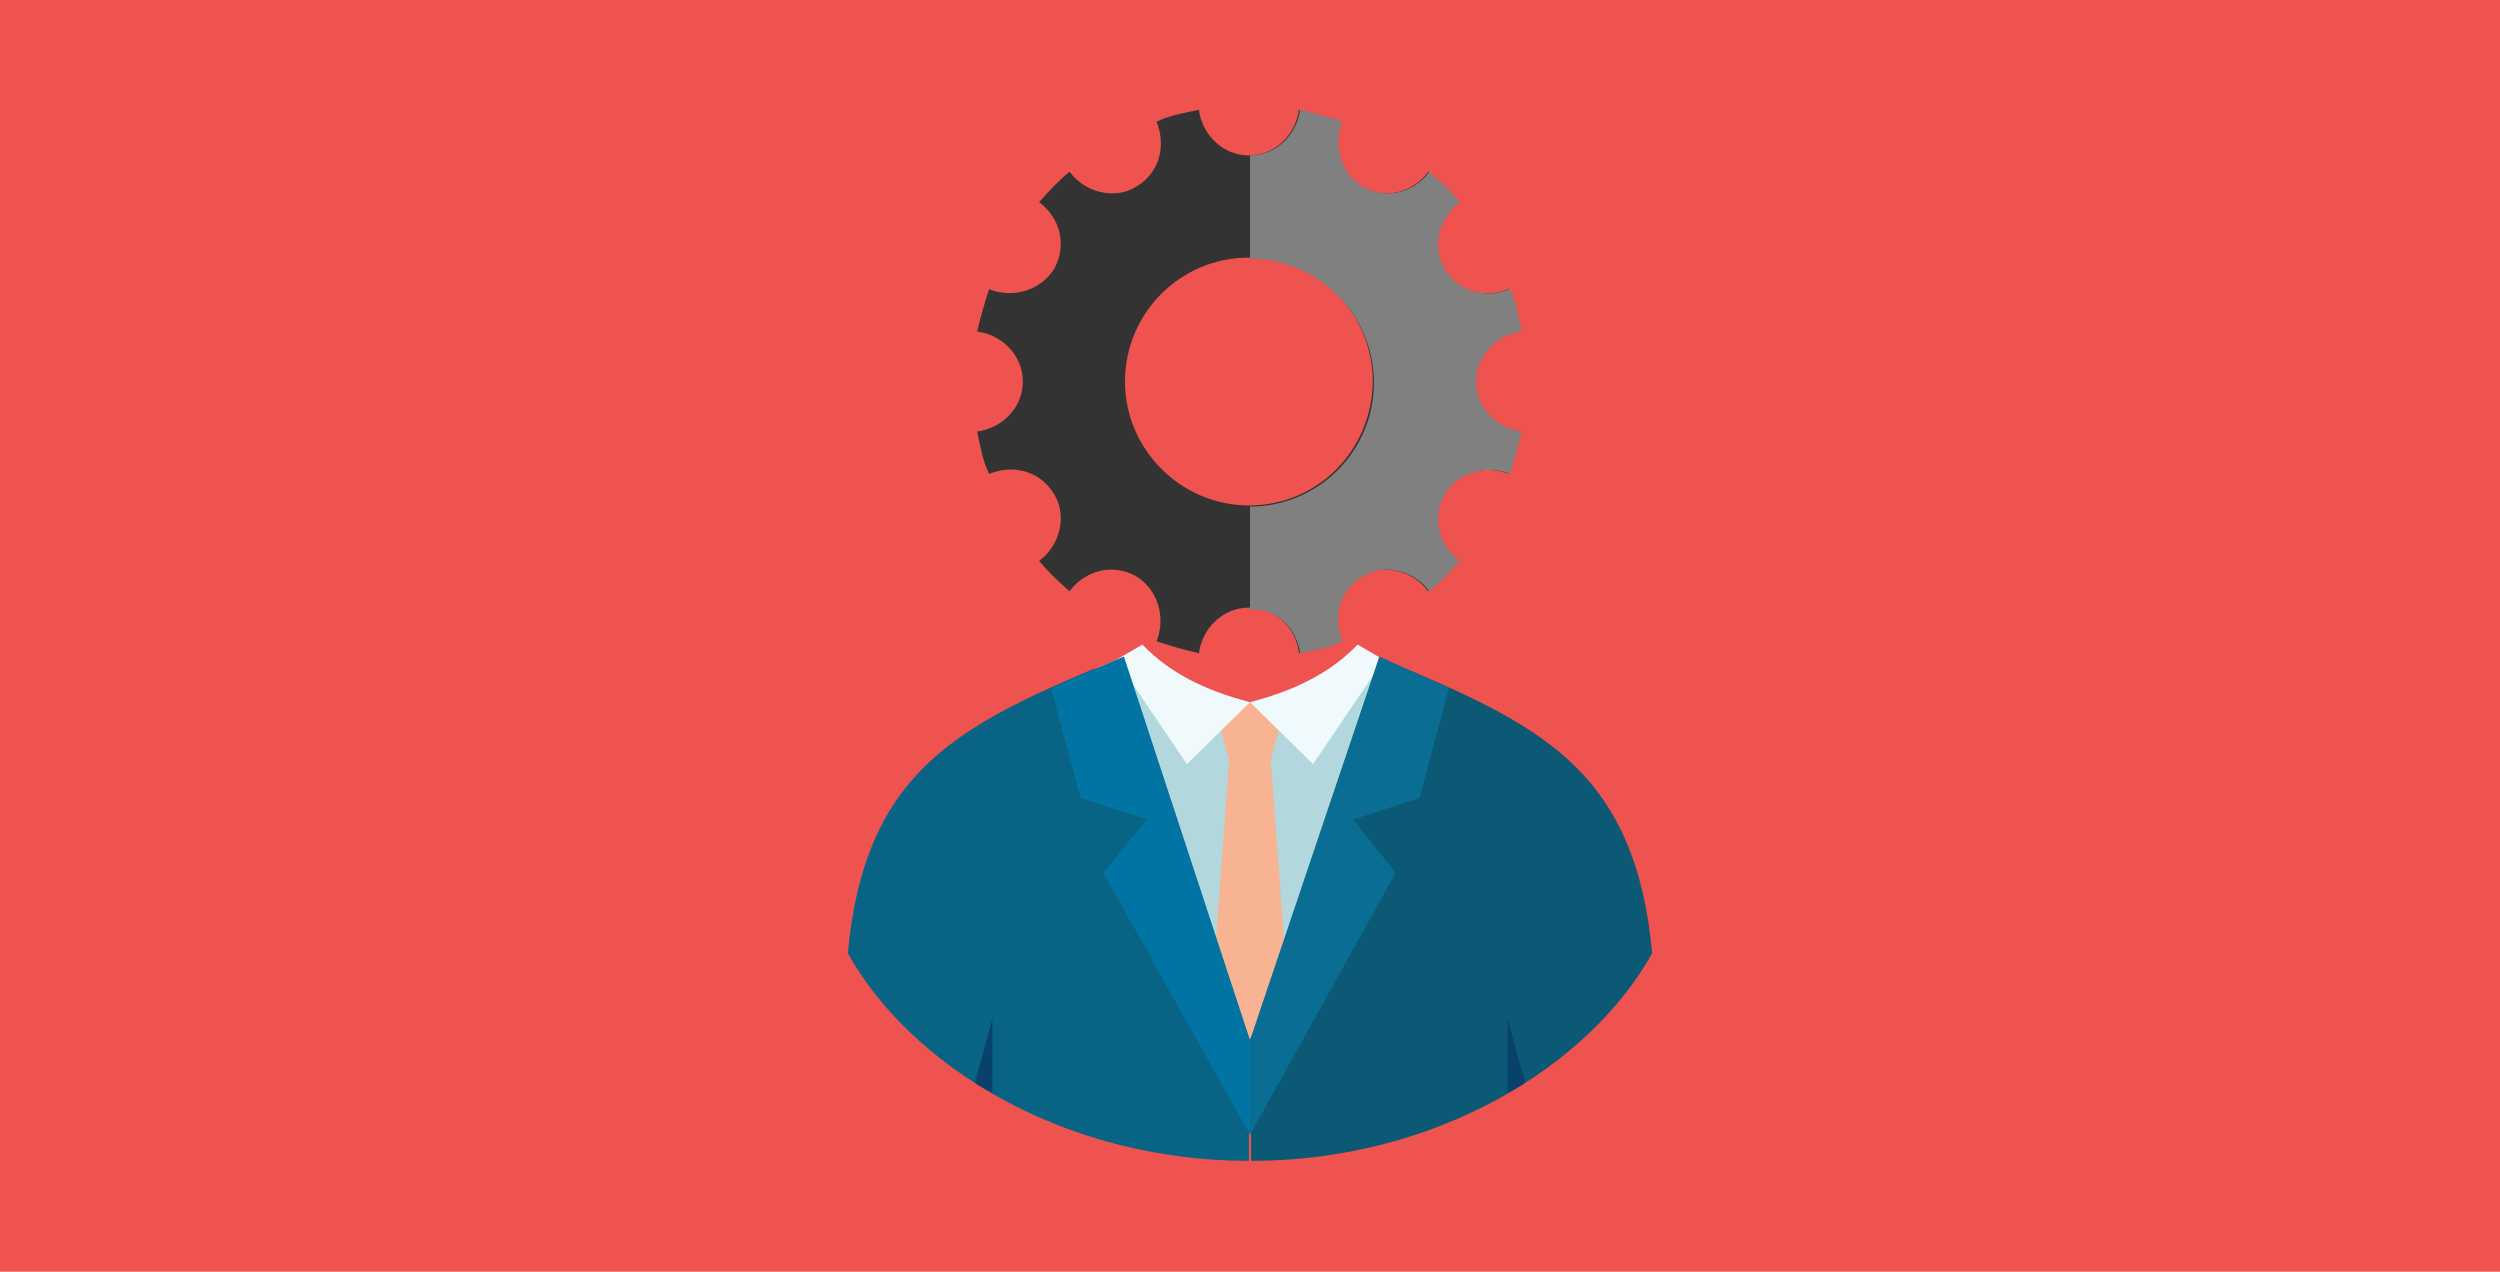 <?xml version="1.0" encoding="utf-8"?>
<!-- Generator: Adobe Illustrator 22.0.0, SVG Export Plug-In . SVG Version: 6.00 Build 0)  -->
<svg version="1.1" id="Layer_1" xmlns="http://www.w3.org/2000/svg" xmlns:xlink="http://www.w3.org/1999/xlink" x="0px" y="0px"
	 viewBox="0 0 230 117" style="enable-background:new 0 0 230 117;" xml:space="preserve">
<style type="text/css">
	.st0{fill:#EF5350;}
	.st1{fill:#B2D8DE;}
	.st2{fill:#F8B392;}
	.st3{fill:#F0FAFC;}
	.st4{fill:#096385;}
	.st5{fill:#08426A;}
	.st6{fill:#0174A3;}
	.st7{fill:#0B5975;}
	.st8{fill:#0A6D94;}
	.st9{fill:#333333;}
	.st10{fill:#808080;}
</style>
<g id="Background">
	<rect class="st0" width="230" height="117"/>
</g>
<g id="Layer_2_1_">
	<g>
		<path class="st1" d="M115,104c4.7,0,9.3-0.1,13.9-0.7V61.4l-1.6-0.7l-1.8-0.8L115,65.5V104z"/>
		<path class="st1" d="M115,104c-4.7,0-9.3-0.1-13.9-0.7V61.4l1.6-0.7l2-0.8l10.4,6.2V104H115z"/>
		<polygon class="st2" points="115,64.6 118.4,64.6 116.9,69.9 115,69.9 115,69.9 113.1,69.9 111.6,64.6 		"/>
		<polygon class="st2" points="116.9,69.7 118.4,90.2 115,96.2 111.6,90.2 113.1,69.7 		"/>
		<path class="st3" d="M115,64.6l-5.8,5.7l-6.5-9.6l2.4-1.4C107.6,61.9,110.8,63.5,115,64.6z"/>
		<path class="st4" d="M115,95.7l-14.3-34.2c-13,5.5-21.2,9.9-22.7,26.2c5.8,10.4,19.9,19.1,36.9,19.1V95.7H115z"/>
		<path class="st5" d="M89.7,99.6c0.5,0.4,1.1,0.7,1.6,0.9v-6.8L89.7,99.6z"/>
		<polygon class="st6" points="115,95.7 115,104.4 101.5,80.3 105.5,75.4 99.4,73.4 96.7,63.3 103.4,60.4 		"/>
		<path class="st3" d="M115,64.6l5.8,5.7l6.5-9.6l-2.4-1.4C122.4,61.9,119.2,63.5,115,64.6z"/>
		<path class="st7" d="M115,95.7l14.3-34.2c13,5.5,21.2,9.9,22.7,26.2c-5.8,10.4-19.9,19.1-36.9,19.1V95.7H115z"/>
		<path class="st5" d="M140.3,99.6c-0.5,0.4-1.1,0.7-1.6,0.9v-6.8L140.3,99.6z"/>
		<polygon class="st8" points="115,95.7 115,104.4 128.4,80.3 124.5,75.4 130.6,73.4 133.3,63.3 126.9,60.4 		"/>
		<g>
			<path class="st9" d="M119.5,60.1c1.4-0.3,2.7-0.5,3.9-1.1c-0.9-2.2-0.3-4.7,1.9-6c2-1.2,4.7-0.5,6.1,1.4c1.1-0.9,2-1.9,2.8-2.8
				c-1.9-1.4-2.6-3.9-1.4-6.1c1.2-2,3.8-2.8,6-1.9c0.4-1.2,0.8-2.6,1.1-3.9c-2.3-0.3-4.2-2.2-4.2-4.6s1.9-4.3,4.2-4.6
				c-0.3-1.4-0.5-2.7-1.1-3.9c-2.2,0.9-4.7,0.3-6-1.9c-1.2-2-0.5-4.7,1.4-6.1c-0.9-1.1-1.9-2-2.8-2.8c-1.4,1.9-3.9,2.6-6.1,1.4
				c-2-1.2-2.8-3.8-1.9-6c-1.2-0.4-2.6-0.8-3.9-1.1c-0.3,2.3-2.2,4.2-4.6,4.2c-2.4,0-4.3-1.9-4.6-4.2c-1.4,0.3-2.7,0.5-3.9,1.1
				c0.9,2.2,0.3,4.7-1.9,6c-2,1.2-4.7,0.5-6.1-1.4c-1.1,0.9-2,1.9-2.8,2.8c1.9,1.4,2.6,3.9,1.4,6.1c-1.2,2-3.8,2.8-6,1.9
				c-0.4,1.2-0.8,2.6-1.1,3.9c2.3,0.3,4.2,2.2,4.2,4.6s-1.9,4.3-4.2,4.6c0.3,1.4,0.5,2.7,1.1,3.9c2.2-0.9,4.7-0.3,6,1.9
				c1.2,2,0.5,4.7-1.4,6.1c0.9,1.1,1.9,2,2.8,2.8c1.4-1.9,3.9-2.6,6.1-1.4c2,1.2,2.8,3.8,1.9,6c1.2,0.4,2.6,0.8,3.9,1.1
				c0.3-2.3,2.2-4.2,4.6-4.2C117.3,55.9,119.3,57.8,119.5,60.1L119.5,60.1z M114.9,46.5c-6.2,0-11.4-5.1-11.4-11.4
				s5.1-11.4,11.4-11.4s11.4,5.1,11.4,11.4C126.2,41.5,121.2,46.5,114.9,46.5z"/>
			<path class="st10" d="M119.6,60.1c1.4-0.3,2.7-0.5,3.9-1.1c-0.9-2.2-0.3-4.7,1.9-6c2-1.2,4.7-0.5,6.1,1.4c1.1-0.9,2-1.9,2.8-2.8
				c-1.9-1.4-2.6-3.9-1.4-6.1c1.2-2,3.8-2.8,6-1.9c0.4-1.2,0.8-2.6,1.1-3.9c-2.3-0.3-4.2-2.2-4.2-4.6s1.9-4.3,4.2-4.6
				c-0.3-1.4-0.5-2.7-1.1-3.9c-2.2,0.9-4.7,0.3-6-1.9c-1.2-2-0.5-4.7,1.4-6.1c-0.9-1.1-1.9-2-2.8-2.8c-1.4,1.9-3.9,2.6-6.1,1.4
				c-2-1.2-2.8-3.8-1.9-6c-1.2-0.4-2.6-0.8-3.9-1.1c-0.3,2.3-2.2,4.2-4.6,4.2v9.5l0,0c6.2,0,11.4,5.1,11.4,11.4s-5.1,11.4-11.4,11.4
				l0,0v9.5C117.4,55.9,119.3,57.8,119.6,60.1z"/>
		</g>
	</g>
</g>
</svg>
